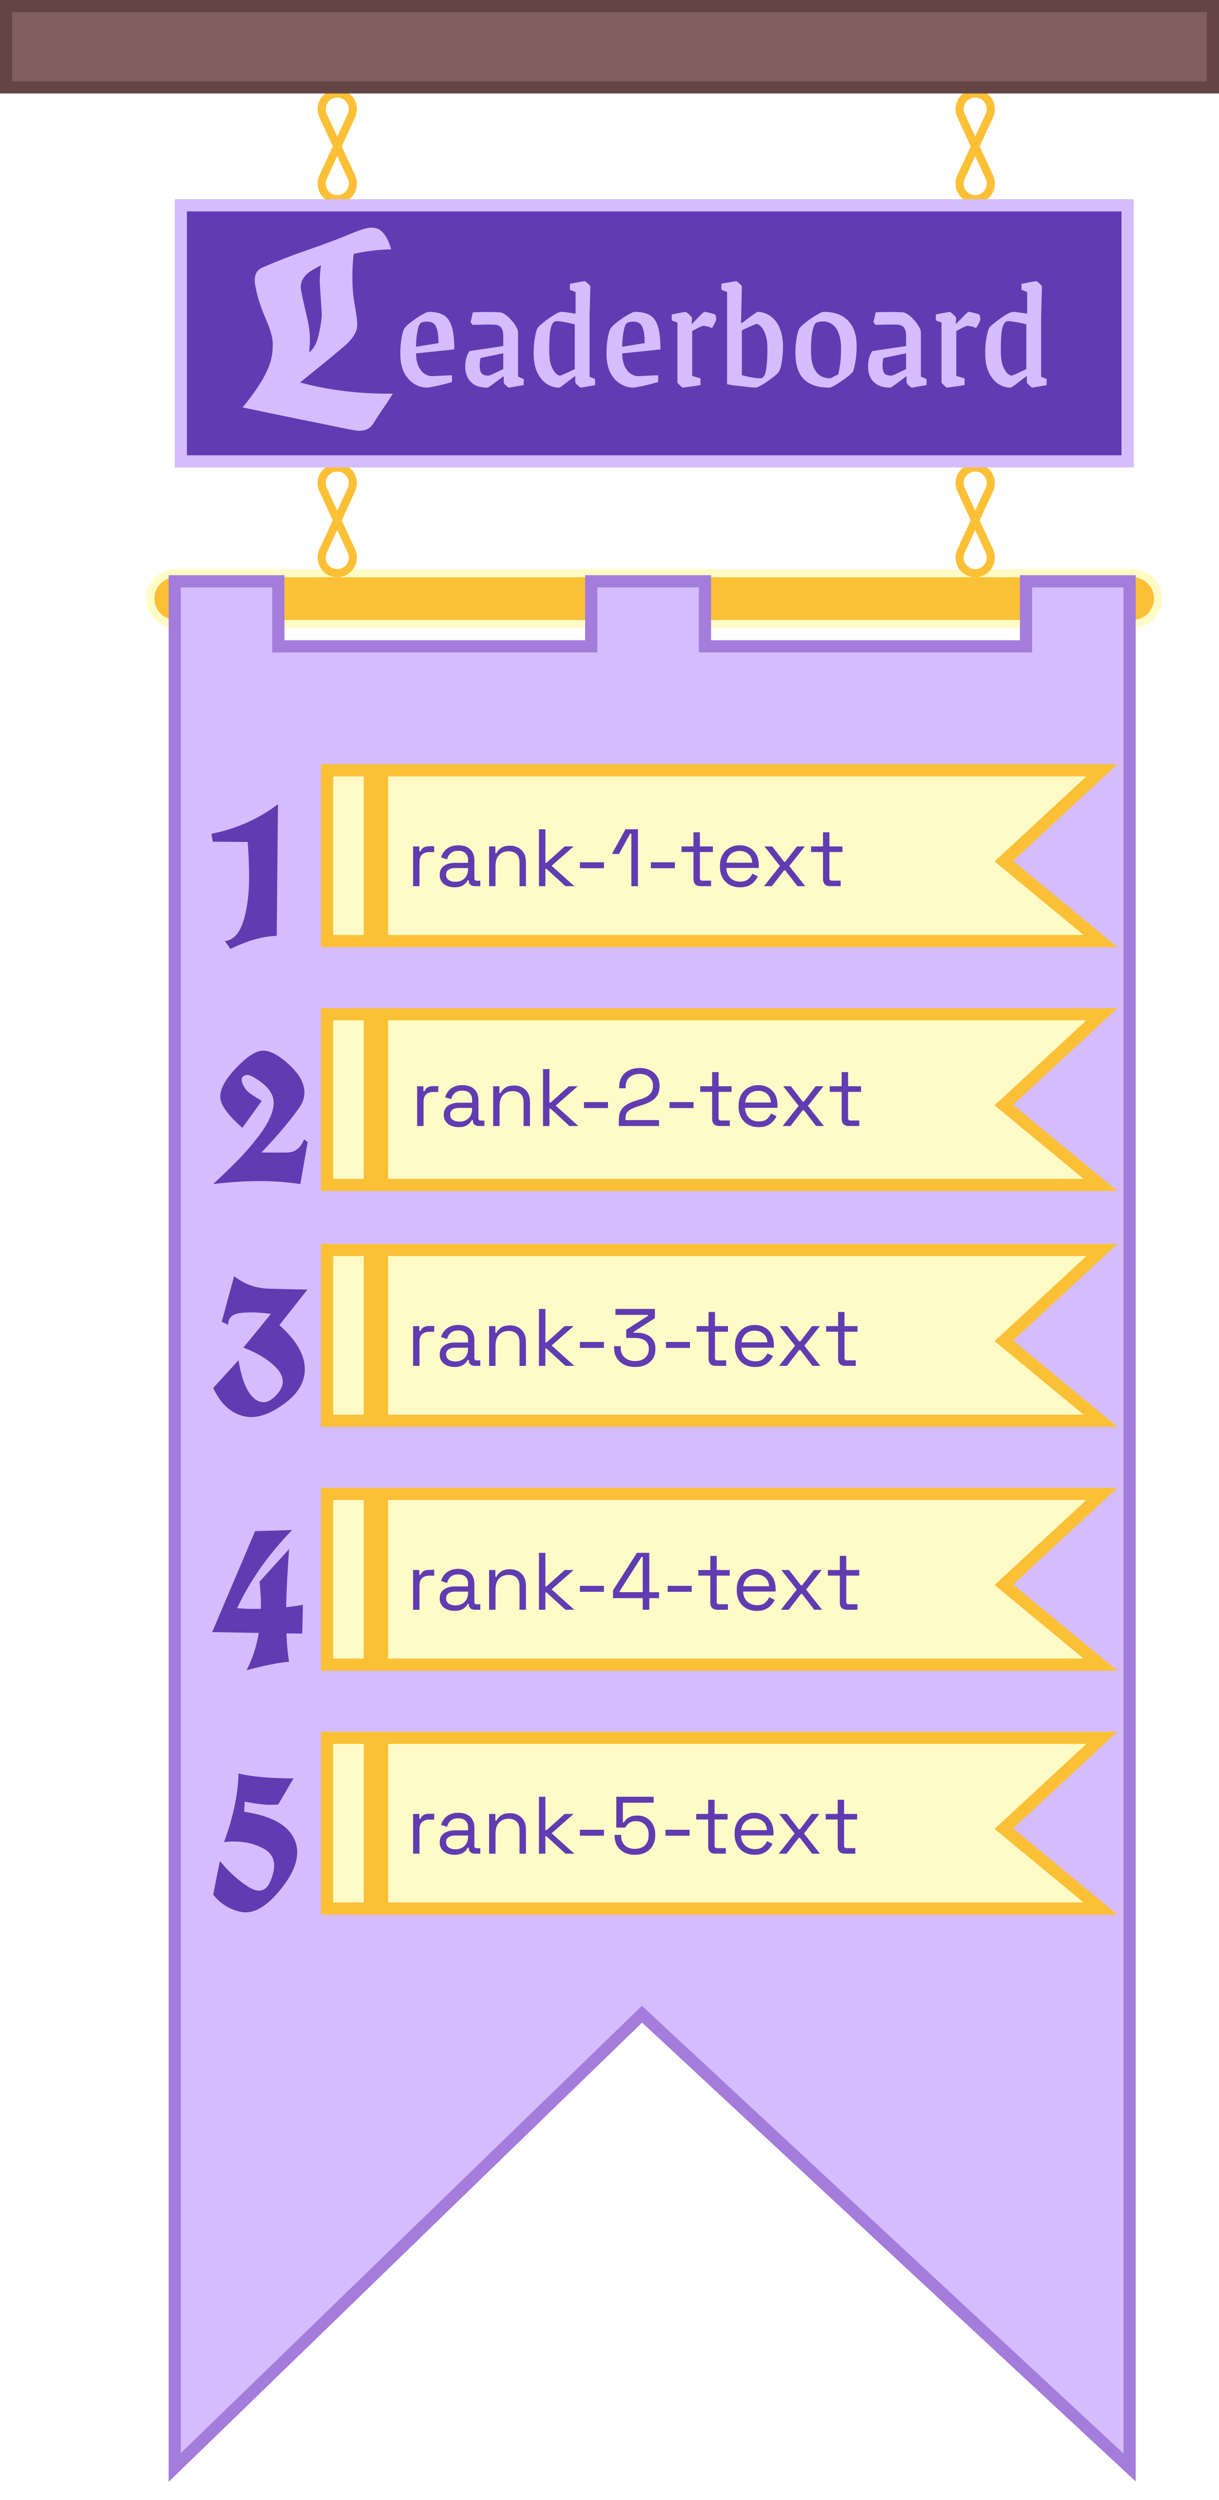 <svg width="300" height="615" viewBox="0 0 300 615" fill="none" xmlns="http://www.w3.org/2000/svg">
<g id="leaderboard-text">
<path id="Vector 8" d="M43.25 141H278.75C282.202 141 285 143.798 285 147.25C285 150.702 282.202 153.5 278.75 153.5H43.25C39.798 153.5 37 150.702 37 147.25C37 143.798 39.798 141 43.25 141Z" fill="#FCC036" stroke="#FFFBC7" stroke-width="2"/>
<g id="Vector 9" filter="url(#filter0_d_63_186)">
<path d="M278 603V155V139H252.5V155H173.5V139H145.5V155H68.5V139H43V155V603L158 491.5L278 603Z" fill="#D4BCFE"/>
<path d="M278 603V155V139H252.5V155H173.5V139H145.5V155H68.5V139H43V155V603L158 491.5L278 603Z" stroke="#A47CDB" stroke-width="3"/>
</g>
<path id="Vector 10" d="M236.514 120.448L243.486 135.552C244.66 138.096 242.802 141 240 141V141C237.198 141 235.34 138.096 236.514 135.552L243.486 120.448C244.66 117.904 242.802 115 240 115V115C237.198 115 235.34 117.904 236.514 120.448Z" stroke="#FCC036" stroke-width="2"/>
<path id="Vector 11" d="M236.514 28.448L243.486 43.552C244.66 46.096 242.802 49 240 49V49C237.198 49 235.34 46.096 236.514 43.552L243.486 28.448C244.66 25.904 242.802 23 240 23V23C237.198 23 235.34 25.904 236.514 28.448Z" stroke="#FCC036" stroke-width="2"/>
<path id="Vector 12" d="M79.514 120.448L86.486 135.552C87.66 138.096 85.802 141 83 141V141C80.198 141 78.34 138.096 79.514 135.552L86.486 120.448C87.66 117.904 85.802 115 83 115V115C80.198 115 78.34 117.904 79.514 120.448Z" stroke="#FCC036" stroke-width="2"/>
<path id="Vector 13" d="M79.514 28.448L86.486 43.552C87.66 46.096 85.802 49 83 49V49C80.198 49 78.34 46.096 79.514 43.552L86.486 28.448C87.66 25.904 85.802 23 83 23V23C80.198 23 78.34 25.904 79.514 28.448Z" stroke="#FCC036" stroke-width="2"/>
<rect id="Rectangle 126" x="-1.5" y="1.5" width="233" height="63" transform="matrix(-1 0 0 1 276 49)" fill="#603BB1" stroke="#D4BCFE" stroke-width="3"/>
<rect id="Rectangle 127" x="-1.5" y="1.5" width="297" height="20" transform="matrix(-1 0 0 1 297 0)" fill="#815F5F" stroke="#644545" stroke-width="3"/>
<path id="rank-1" d="M91.017 189.5V231.5H85.759H80.5V207.929V189.5H91.017ZM94.017 231.5V189.5L271.173 189.5L248.298 210.685L247.04 211.85L248.362 212.942L270.829 231.5L94.017 231.5Z" fill="#FFFBC7" stroke="#FCC036" stroke-width="3"/>
<path id="rank-1-text" d="M101.66 218V208.22H103.2V209.42H103.48C103.653 208.993 103.92 208.68 104.28 208.48C104.64 208.28 105.113 208.18 105.7 208.18H106.86V209.62H105.6C104.893 209.62 104.32 209.82 103.88 210.22C103.453 210.607 103.24 211.213 103.24 212.04V218H101.66ZM111.867 218.28C111.187 218.28 110.567 218.16 110.007 217.92C109.447 217.68 109.007 217.333 108.687 216.88C108.367 216.427 108.207 215.873 108.207 215.22C108.207 214.553 108.367 214.007 108.687 213.58C109.007 213.14 109.447 212.813 110.007 212.6C110.567 212.373 111.194 212.26 111.887 212.26H115.187V211.54C115.187 210.847 114.98 210.3 114.567 209.9C114.167 209.5 113.567 209.3 112.767 209.3C111.98 209.3 111.367 209.493 110.927 209.88C110.487 210.253 110.187 210.76 110.027 211.4L108.547 210.92C108.707 210.373 108.96 209.88 109.307 209.44C109.654 208.987 110.114 208.627 110.687 208.36C111.274 208.08 111.974 207.94 112.787 207.94C114.04 207.94 115.014 208.267 115.707 208.92C116.4 209.56 116.747 210.467 116.747 211.64V216.06C116.747 216.46 116.934 216.66 117.307 216.66H118.207V218H116.827C116.387 218 116.034 217.88 115.767 217.64C115.5 217.387 115.367 217.053 115.367 216.64V216.54H115.127C114.98 216.793 114.78 217.06 114.527 217.34C114.287 217.607 113.954 217.827 113.527 218C113.1 218.187 112.547 218.28 111.867 218.28ZM112.047 216.92C112.98 216.92 113.734 216.647 114.307 216.1C114.894 215.54 115.187 214.76 115.187 213.76V213.54H111.947C111.32 213.54 110.8 213.68 110.387 213.96C109.987 214.227 109.787 214.633 109.787 215.18C109.787 215.727 109.994 216.153 110.407 216.46C110.834 216.767 111.38 216.92 112.047 216.92ZM120.371 218V208.22H121.911V209.88H122.191C122.404 209.413 122.764 208.993 123.271 208.62C123.791 208.233 124.551 208.04 125.551 208.04C126.284 208.04 126.938 208.193 127.511 208.5C128.098 208.807 128.564 209.26 128.911 209.86C129.258 210.46 129.431 211.2 129.431 212.08V218H127.851V212.2C127.851 211.227 127.604 210.52 127.111 210.08C126.631 209.64 125.978 209.42 125.151 209.42C124.204 209.42 123.431 209.727 122.831 210.34C122.244 210.953 121.951 211.867 121.951 213.08V218H120.371ZM132.637 218V204H134.217V212.24H134.497L138.977 208.22H141.177L135.757 212.98L141.337 218H139.157L134.497 213.74H134.217V218H132.637ZM142.713 213.58V212.12H148.633V213.58H142.713ZM155.374 218V205.08H155.074L152.354 210.06H150.594L153.934 204H156.994V218H155.374ZM160.174 213.58V212.12H166.094V213.58H160.174ZM172.408 218C171.848 218 171.415 217.847 171.108 217.54C170.815 217.233 170.668 216.813 170.668 216.28V209.6H167.728V208.22H170.668V204.74H172.248V208.22H175.448V209.6H172.248V216.04C172.248 216.44 172.442 216.64 172.828 216.64H175.008V218H172.408ZM182.136 218.28C181.149 218.28 180.283 218.073 179.536 217.66C178.789 217.233 178.209 216.64 177.796 215.88C177.383 215.12 177.176 214.24 177.176 213.24V213C177.176 211.987 177.383 211.1 177.796 210.34C178.209 209.58 178.783 208.993 179.516 208.58C180.249 208.153 181.089 207.94 182.036 207.94C182.956 207.94 183.769 208.14 184.476 208.54C185.183 208.927 185.736 209.487 186.136 210.22C186.536 210.953 186.736 211.813 186.736 212.8V213.52H178.756C178.796 214.573 179.136 215.4 179.776 216C180.416 216.587 181.216 216.88 182.176 216.88C183.016 216.88 183.663 216.687 184.116 216.3C184.569 215.913 184.916 215.453 185.156 214.92L186.516 215.58C186.316 215.993 186.036 216.407 185.676 216.82C185.329 217.233 184.869 217.58 184.296 217.86C183.736 218.14 183.016 218.28 182.136 218.28ZM178.776 212.22H185.136C185.083 211.313 184.769 210.607 184.196 210.1C183.636 209.593 182.916 209.34 182.036 209.34C181.143 209.34 180.409 209.593 179.836 210.1C179.263 210.607 178.909 211.313 178.776 212.22ZM188.028 218L191.948 213.04L188.148 208.22H190.048L192.968 212H193.248L196.148 208.22H198.068L194.248 213.04L198.168 218H196.248L193.248 214.1H192.968L189.968 218H188.028ZM204.283 218C203.723 218 203.29 217.847 202.983 217.54C202.69 217.233 202.543 216.813 202.543 216.28V209.6H199.603V208.22H202.543V204.74H204.123V208.22H207.323V209.6H204.123V216.04C204.123 216.44 204.317 216.64 204.703 216.64H206.883V218H204.283Z" fill="#603BB1"/>
<path id="rank-2" d="M91.017 249.5V291.5H85.759H80.5V267.929V249.5H91.017ZM94.017 291.5V249.5L271.173 249.5L248.298 270.685L247.04 271.85L248.362 272.942L270.829 291.5H94.017Z" fill="#FFFBC7" stroke="#FCC036" stroke-width="3"/>
<path id="rank-3" d="M91.017 307.5V349.5H85.759H80.5V325.929V307.5H91.017ZM94.017 349.5V307.5L271.173 307.5L248.298 328.685L247.04 329.85L248.362 330.942L270.829 349.5H94.017Z" fill="#FFFBC7" stroke="#FCC036" stroke-width="3"/>
<path id="rank-4" d="M91.017 367.5V409.5H85.759H80.5V385.929V367.5H91.017ZM94.017 409.5V367.5L271.173 367.5L248.298 388.685L247.04 389.85L248.362 390.942L270.829 409.5H94.017Z" fill="#FFFBC7" stroke="#FCC036" stroke-width="3"/>
<path id="rank-5" d="M91.017 427.5V469.5H85.759H80.5V445.929V427.5H91.017ZM94.017 469.5V427.5L271.173 427.5L248.298 448.685L247.04 449.85L248.362 450.942L270.829 469.5H94.017Z" fill="#FFFBC7" stroke="#FCC036" stroke-width="3"/>
<path id="1" d="M68.406 197.844L68.102 230.211C64.711 230.32 60.914 231.391 56.711 233.422L55.328 231.5C57.797 231.266 59.5 228.961 60.438 224.586C61.016 221.914 61.305 219.039 61.305 215.961C61.305 212.883 61.188 209.938 60.953 207.125L52.375 207.055L52.023 205.109C58.086 203.922 63.547 201.5 68.406 197.844Z" fill="#603BB1"/>
<path id="2" d="M75.719 280.938L73.914 291.273C70.602 290.789 67.359 290.547 64.188 290.547C60.5 290.547 56.594 290.789 52.469 291.273C54.406 289.477 56.305 287.648 58.164 285.789C60.023 283.93 61.836 281.852 63.602 279.555C66.102 276.273 67.352 273.516 67.352 271.281C67.352 268.906 65.609 266.758 62.125 264.836C61.625 264.57 61.195 264.438 60.836 264.438C60.492 264.438 60.18 264.539 59.898 264.742C59.617 264.93 59.477 265.203 59.477 265.562C59.477 265.922 59.562 266.297 59.734 266.688C60.156 267.688 60.82 268.5 61.727 269.125C62.648 269.75 63.547 270.312 64.422 270.812C63.625 271.938 62.82 273.055 62.008 274.164C61.211 275.258 60.422 276.352 59.641 277.445C56.016 274.273 54.203 271.711 54.203 269.758C54.203 267.789 55.531 265.414 58.188 262.633C60.844 259.852 63.039 258.461 64.773 258.461C66.555 258.461 68.688 259.617 71.172 261.93C73.672 264.242 74.922 266.523 74.922 268.773C74.922 270.055 74.492 271.305 73.633 272.523C71.258 275.867 68.156 279.531 64.328 283.516L68.57 283.539C69.273 283.539 69.977 283.531 70.68 283.516C72.633 283.484 74.016 282.406 74.828 280.281C75.031 280.438 75.328 280.656 75.719 280.938Z" fill="#603BB1"/>
<path id="3" d="M68.758 325.984C72.93 329.688 75.016 333.305 75.016 336.836C75.016 339.805 73.57 342.445 70.68 344.758C67.414 347.32 64.453 348.602 61.797 348.602C61.125 348.602 60.469 348.516 59.828 348.344C56.703 347.531 54.25 345.234 52.469 341.453C53.5 340.312 54.531 339.18 55.562 338.055C56.609 336.914 57.656 335.766 58.703 334.609C59.406 339.125 60.625 342.203 62.359 343.844C63.125 344.578 63.977 344.945 64.914 344.945C65.852 344.945 66.867 344.375 67.961 343.234C69.055 342.078 69.602 340.977 69.602 339.93C69.602 338.883 69.18 337.859 68.336 336.859C66.539 334.781 63.727 332.992 59.898 331.492C61.914 329.07 64.172 326.312 66.672 323.219C64.766 322.969 63.203 322.844 61.984 322.844C60.766 322.844 59.773 322.906 59.008 323.031C57.086 323.297 56.133 324.25 56.148 325.891C55.883 325.766 55.617 325.641 55.352 325.516C55.086 325.391 54.828 325.273 54.578 325.164C55.125 323.148 55.625 321.281 56.078 319.562C56.547 317.844 57.062 315.969 57.625 313.938C60.078 315.875 62.883 316.898 66.039 317.008C69.211 317.102 72.414 317.18 75.648 317.242L68.758 325.984Z" fill="#603BB1"/>
<path id="4" d="M64.211 395.766C64.211 395.516 64.211 394.938 64.211 394.031C64.211 393.125 64.102 391.477 63.883 389.086L71.148 381.07C70.742 386.617 70.5 391.383 70.422 395.367C71.719 395.242 73.094 395.047 74.547 394.781L74.383 401.859L70.492 401.812C70.602 404.656 70.82 406.977 71.148 408.773C68.398 409.039 64.906 409.742 60.672 410.883C62.109 408.148 63.117 405.086 63.695 401.695L52.211 401.508L62.781 376.664L71.898 376.383C66.086 382.352 61.57 388.766 58.352 395.625C59.977 395.734 61.25 395.789 62.172 395.789C63.094 395.789 63.773 395.781 64.211 395.766Z" fill="#603BB1"/>
<path id="5" d="M55.141 453.141C57.406 446.969 58.594 441.352 58.703 436.289C62.062 437.086 66.578 437.484 72.25 437.484C71.594 438.562 70.953 439.648 70.328 440.742C69.703 441.82 69.078 442.883 68.453 443.93C67.969 443.961 67.156 443.977 66.016 443.977C64.891 443.977 62.953 443.719 60.203 443.203C60.141 444.828 60.109 445.656 60.109 445.688C66.953 446.719 71.109 449.078 72.578 452.766C72.953 453.688 73.141 454.656 73.141 455.672C73.141 458.672 71.492 462.055 68.195 465.82C65.477 468.898 62.898 470.438 60.461 470.438C60.102 470.438 59.75 470.406 59.406 470.344C56.656 469.812 54.344 468.398 52.469 466.102C53.156 462.523 53.711 459.766 54.133 457.828C56.383 460.562 58.75 462.695 61.234 464.227C62.172 464.805 63.008 465.094 63.742 465.094C64.945 465.094 65.867 464.352 66.508 462.867C67.148 461.367 67.469 460.062 67.469 458.953C67.469 457.109 66.617 455.719 64.914 454.781C62.773 453.594 60.32 453 57.555 453C56.773 453 55.969 453.047 55.141 453.141Z" fill="#603BB1"/>
<path id="eaderboard" d="M102.36 86.24C102.36 87.973 102.587 89.293 103.04 90.2C103.52 91.107 104.053 91.72 104.64 92.04C105.227 92.36 105.707 92.52 106.08 92.52C106.187 92.52 106.44 92.52 106.84 92.52C107.24 92.493 107.707 92.467 108.24 92.44C108.773 92.413 109.307 92.387 109.84 92.36C110.373 92.333 110.84 92.32 111.24 92.32V93.96C110.76 94.12 110.213 94.28 109.6 94.44C108.987 94.6 108.373 94.747 107.76 94.88C107.147 95.013 106.6 95.12 106.12 95.2C105.667 95.307 105.347 95.36 105.16 95.36C104.067 95.36 103.013 95.067 102 94.48C100.987 93.867 100.147 92.947 99.48 91.72C98.84 90.467 98.52 88.88 98.52 86.96C98.52 85.627 98.613 84.4 98.8 83.28C98.987 82.16 99.213 81.347 99.48 80.84C99.693 80.52 100.067 80.133 100.6 79.68C101.16 79.2 101.76 78.747 102.4 78.32C103.067 77.867 103.68 77.493 104.24 77.2C104.8 76.88 105.213 76.72 105.48 76.72C106.947 76.72 108.133 76.96 109.04 77.44C109.973 77.92 110.667 78.827 111.12 80.16C111.573 81.467 111.8 83.4 111.8 85.96L100.6 87.12V85.6L107.92 84.4C107.92 82.773 107.747 81.493 107.4 80.56C107.053 79.6 106.307 79.12 105.16 79.12C104.947 79.12 104.707 79.133 104.44 79.16C104.2 79.187 103.933 79.267 103.64 79.4C103.267 79.587 102.96 80.307 102.72 81.56C102.48 82.787 102.36 84.347 102.36 86.24ZM119.971 95.36C118.744 95.36 117.718 95.147 116.891 94.72C116.091 94.267 115.491 93.653 115.091 92.88C114.691 92.107 114.491 91.227 114.491 90.24C114.491 89.627 114.558 88.973 114.691 88.28C114.851 87.587 115.131 86.947 115.531 86.36L118.331 87.8C118.251 88.067 118.184 88.4 118.131 88.8C118.078 89.173 118.051 89.56 118.051 89.96C118.051 90.733 118.184 91.333 118.451 91.76C118.718 92.187 119.304 92.4 120.211 92.4C120.344 92.4 120.638 92.307 121.091 92.12C121.544 91.907 122.078 91.653 122.691 91.36C123.331 91.04 123.958 90.733 124.571 90.44V92.08C123.931 92.56 123.264 93.053 122.571 93.56C121.904 94.067 121.331 94.493 120.851 94.84C120.371 95.187 120.078 95.36 119.971 95.36ZM115.531 86.36L124.171 85.08V86.84L117.851 88.16L115.531 86.36ZM115.811 79.28L116.371 76.84C117.331 76.787 118.184 76.76 118.931 76.76C119.678 76.733 120.384 76.733 121.051 76.76C121.718 76.76 122.398 76.787 123.091 76.84C123.491 76.867 123.931 77.067 124.411 77.44C124.918 77.787 125.398 78.227 125.851 78.76C126.331 79.267 126.718 79.8 127.011 80.36C127.331 80.893 127.491 81.36 127.491 81.76V92.64L128.891 93.24V94.72C128.358 94.827 127.824 94.92 127.291 95C126.784 95.107 126.344 95.187 125.971 95.24C125.598 95.32 125.358 95.36 125.251 95.36C125.171 95.36 125.024 95.267 124.811 95.08C124.598 94.92 124.398 94.733 124.211 94.52C124.051 94.307 123.971 94.147 123.971 94.04V92.08L123.851 91.6V82.56C123.851 81.68 123.678 81.027 123.331 80.6C123.011 80.173 122.504 79.933 121.811 79.88C121.544 79.853 121.104 79.84 120.491 79.84C119.878 79.84 119.198 79.853 118.451 79.88C117.704 79.88 116.998 79.893 116.331 79.92L115.811 79.28ZM138.093 76.72C138.359 76.72 138.813 76.76 139.453 76.84C140.119 76.92 140.853 77.027 141.653 77.16V71.84L140.253 71.28V69.8C140.253 69.8 140.359 69.787 140.573 69.76C140.813 69.707 141.093 69.653 141.413 69.6C141.759 69.52 142.106 69.453 142.453 69.4C142.826 69.32 143.146 69.267 143.413 69.24C143.679 69.187 143.839 69.16 143.893 69.16C143.973 69.16 144.119 69.253 144.333 69.44C144.573 69.627 144.786 69.827 144.973 70.04C145.186 70.227 145.293 70.373 145.293 70.48L145.093 77.92V92.68L146.453 93.24V94.72C146.453 94.72 146.293 94.76 145.973 94.84C145.653 94.893 145.266 94.96 144.813 95.04C144.386 95.12 143.986 95.187 143.613 95.24C143.239 95.32 143.013 95.36 142.933 95.36C142.879 95.36 142.733 95.267 142.493 95.08C142.279 94.893 142.066 94.693 141.853 94.48C141.666 94.267 141.572 94.12 141.572 94.04V92.48C141.119 92.827 140.586 93.227 139.973 93.68C139.386 94.133 138.866 94.533 138.413 94.88C137.959 95.2 137.679 95.36 137.573 95.36C136.559 95.36 135.573 95.067 134.613 94.48C133.653 93.867 132.866 92.933 132.253 91.68C131.639 90.427 131.333 88.827 131.333 86.88C131.333 85.467 131.426 84.227 131.613 83.16C131.799 82.067 132.026 81.24 132.293 80.68C132.506 80.387 132.879 80.027 133.413 79.6C133.946 79.147 134.519 78.707 135.133 78.28C135.773 77.827 136.359 77.453 136.893 77.16C137.453 76.867 137.853 76.72 138.093 76.72ZM136.693 79.04C136.399 79.093 136.133 79.333 135.893 79.76C135.653 80.187 135.466 80.92 135.333 81.96C135.226 83 135.173 84.467 135.173 86.36C135.173 87.853 135.333 89.04 135.653 89.92C135.999 90.8 136.373 91.44 136.773 91.84C137.199 92.213 137.546 92.4 137.813 92.4C137.919 92.4 138.159 92.32 138.533 92.16C138.906 92 139.319 91.813 139.773 91.6C140.226 91.387 140.613 91.2 140.933 91.04C141.279 90.88 141.453 90.8 141.453 90.8V79.8C140.999 79.667 140.439 79.533 139.773 79.4C139.133 79.267 138.519 79.16 137.933 79.08C137.373 79 136.959 78.987 136.693 79.04ZM153.102 86.24C153.102 87.973 153.329 89.293 153.782 90.2C154.262 91.107 154.796 91.72 155.382 92.04C155.969 92.36 156.449 92.52 156.822 92.52C156.929 92.52 157.182 92.52 157.582 92.52C157.982 92.493 158.449 92.467 158.982 92.44C159.516 92.413 160.049 92.387 160.582 92.36C161.116 92.333 161.582 92.32 161.982 92.32V93.96C161.502 94.12 160.956 94.28 160.342 94.44C159.729 94.6 159.116 94.747 158.502 94.88C157.889 95.013 157.342 95.12 156.862 95.2C156.409 95.307 156.089 95.36 155.902 95.36C154.809 95.36 153.756 95.067 152.742 94.48C151.729 93.867 150.889 92.947 150.222 91.72C149.582 90.467 149.262 88.88 149.262 86.96C149.262 85.627 149.356 84.4 149.542 83.28C149.729 82.16 149.956 81.347 150.222 80.84C150.436 80.52 150.809 80.133 151.342 79.68C151.902 79.2 152.502 78.747 153.142 78.32C153.809 77.867 154.422 77.493 154.982 77.2C155.542 76.88 155.956 76.72 156.222 76.72C157.689 76.72 158.876 76.96 159.782 77.44C160.716 77.92 161.409 78.827 161.862 80.16C162.316 81.467 162.542 83.4 162.542 85.96L151.342 87.12V85.6L158.662 84.4C158.662 82.773 158.489 81.493 158.142 80.56C157.796 79.6 157.049 79.12 155.902 79.12C155.689 79.12 155.449 79.133 155.182 79.16C154.942 79.187 154.676 79.267 154.382 79.4C154.009 79.587 153.702 80.307 153.462 81.56C153.222 82.787 153.102 84.347 153.102 86.24ZM168.073 95.36C167.993 95.36 167.846 95.267 167.633 95.08C167.42 94.893 167.206 94.693 166.993 94.48C166.806 94.267 166.713 94.12 166.713 94.04V79.32L165.313 78.84V77.36C165.313 77.36 165.46 77.333 165.753 77.28C166.073 77.2 166.446 77.12 166.873 77.04C167.3 76.96 167.686 76.893 168.033 76.84C168.406 76.76 168.633 76.72 168.713 76.72C168.793 76.72 168.966 76.827 169.233 77.04C169.5 77.253 169.74 77.48 169.953 77.72C170.193 77.96 170.313 78.12 170.313 78.2L170.233 79.76C170.606 79.387 170.953 79.027 171.273 78.68C171.62 78.307 171.94 77.973 172.233 77.68C172.526 77.387 172.766 77.16 172.953 77C173.166 76.813 173.3 76.72 173.353 76.72C173.646 76.72 174.086 76.8 174.673 76.96C175.26 77.12 175.713 77.253 176.033 77.36C176.086 77.52 176.14 77.733 176.193 78C176.246 78.267 176.273 78.467 176.273 78.6C176.273 78.68 176.22 78.827 176.113 79.04C176.033 79.253 175.926 79.48 175.793 79.72C175.686 79.96 175.566 80.173 175.433 80.36C175.326 80.547 175.246 80.653 175.193 80.68C175.006 80.6 174.793 80.52 174.553 80.44C174.313 80.36 174.06 80.293 173.793 80.24C173.553 80.187 173.313 80.16 173.073 80.16C172.993 80.16 172.86 80.2 172.673 80.28C172.486 80.333 172.273 80.427 172.033 80.56C171.793 80.667 171.526 80.8 171.233 80.96C170.966 81.093 170.673 81.253 170.353 81.44V92.48L172.393 93.08V94.72C172.393 94.72 172.26 94.747 171.993 94.8C171.726 94.827 171.393 94.88 170.993 94.96C170.593 95.013 170.18 95.067 169.753 95.12C169.326 95.2 168.953 95.253 168.633 95.28C168.34 95.333 168.153 95.36 168.073 95.36ZM186.456 76.72C187.229 76.72 187.976 76.893 188.696 77.24C189.443 77.56 190.109 78.067 190.696 78.76C191.309 79.453 191.789 80.333 192.136 81.4C192.509 82.467 192.696 83.733 192.696 85.2C192.696 86.587 192.603 87.827 192.416 88.92C192.256 90.013 192.029 90.84 191.736 91.4C191.523 91.693 191.149 92.067 190.616 92.52C190.083 92.947 189.496 93.387 188.856 93.84C188.243 94.267 187.656 94.627 187.096 94.92C186.563 95.213 186.176 95.36 185.936 95.36C185.803 95.36 185.429 95.333 184.816 95.28C184.229 95.227 183.549 95.147 182.776 95.04C182.003 94.96 181.256 94.88 180.536 94.8C179.843 94.693 179.309 94.6 178.936 94.52V71.84L177.536 71.28V69.8C177.749 69.747 178.043 69.693 178.416 69.64C178.789 69.56 179.176 69.493 179.576 69.44C179.976 69.36 180.323 69.293 180.616 69.24C180.909 69.187 181.096 69.16 181.176 69.16C181.256 69.16 181.403 69.253 181.616 69.44C181.856 69.627 182.069 69.827 182.256 70.04C182.469 70.227 182.576 70.373 182.576 70.48L182.376 79.44L182.576 79.48C183.029 79.133 183.536 78.747 184.096 78.32C184.683 77.893 185.203 77.52 185.656 77.2C186.109 76.88 186.376 76.72 186.456 76.72ZM186.216 79.68C186.136 79.68 185.869 79.773 185.416 79.96C184.989 80.147 184.509 80.36 183.976 80.6C183.443 80.84 182.976 81.067 182.576 81.28V92.28C183.003 92.413 183.536 92.547 184.176 92.68C184.843 92.813 185.469 92.92 186.056 93C186.669 93.053 187.096 93.067 187.336 93.04C187.656 92.987 187.923 92.747 188.136 92.32C188.376 91.893 188.549 91.16 188.656 90.12C188.789 89.053 188.856 87.587 188.856 85.72C188.856 84.253 188.683 83.08 188.336 82.2C188.016 81.32 187.643 80.68 187.216 80.28C186.816 79.88 186.483 79.68 186.216 79.68ZM204.067 95.36C201.32 95.36 199.24 94.667 197.827 93.28C196.44 91.893 195.747 89.707 195.747 86.72C195.747 85.52 195.84 84.373 196.027 83.28C196.213 82.16 196.44 81.347 196.707 80.84C196.92 80.52 197.293 80.133 197.827 79.68C198.387 79.2 198.987 78.747 199.627 78.32C200.293 77.867 200.907 77.493 201.467 77.2C202.027 76.88 202.427 76.72 202.667 76.72C205.36 76.72 207.387 77.453 208.747 78.92C210.133 80.36 210.827 82.427 210.827 85.12C210.827 86.427 210.733 87.64 210.547 88.76C210.36 89.88 210.16 90.76 209.947 91.4C209.733 91.667 209.36 92.027 208.827 92.48C208.293 92.907 207.693 93.347 207.027 93.8C206.387 94.253 205.787 94.627 205.227 94.92C204.693 95.213 204.307 95.36 204.067 95.36ZM204.267 93.08C204.373 93.053 204.587 92.96 204.907 92.8C205.227 92.64 205.533 92.48 205.827 92.32C206.147 92.16 206.307 92.08 206.307 92.08C206.44 91.467 206.587 90.653 206.747 89.64C206.907 88.627 206.987 87.293 206.987 85.64C206.987 84.307 206.813 83.16 206.467 82.2C206.147 81.213 205.653 80.453 204.987 79.92C204.32 79.36 203.48 79.08 202.467 79.08C202.2 79.08 201.933 79.107 201.667 79.16C201.4 79.187 201.133 79.267 200.867 79.4C200.52 79.587 200.213 80.267 199.947 81.44C199.707 82.613 199.587 84.187 199.587 86.16C199.587 88.053 199.827 89.507 200.307 90.52C200.787 91.507 201.387 92.187 202.107 92.56C202.827 92.907 203.547 93.08 204.267 93.08ZM219.112 95.36C217.885 95.36 216.858 95.147 216.032 94.72C215.232 94.267 214.632 93.653 214.232 92.88C213.832 92.107 213.632 91.227 213.632 90.24C213.632 89.627 213.698 88.973 213.832 88.28C213.992 87.587 214.272 86.947 214.672 86.36L217.472 87.8C217.392 88.067 217.325 88.4 217.272 88.8C217.218 89.173 217.192 89.56 217.192 89.96C217.192 90.733 217.325 91.333 217.592 91.76C217.858 92.187 218.445 92.4 219.352 92.4C219.485 92.4 219.778 92.307 220.232 92.12C220.685 91.907 221.218 91.653 221.832 91.36C222.472 91.04 223.098 90.733 223.712 90.44V92.08C223.072 92.56 222.405 93.053 221.712 93.56C221.045 94.067 220.472 94.493 219.992 94.84C219.512 95.187 219.218 95.36 219.112 95.36ZM214.672 86.36L223.312 85.08V86.84L216.992 88.16L214.672 86.36ZM214.952 79.28L215.512 76.84C216.472 76.787 217.325 76.76 218.072 76.76C218.818 76.733 219.525 76.733 220.192 76.76C220.858 76.76 221.538 76.787 222.232 76.84C222.632 76.867 223.072 77.067 223.552 77.44C224.058 77.787 224.538 78.227 224.992 78.76C225.472 79.267 225.858 79.8 226.152 80.36C226.472 80.893 226.632 81.36 226.632 81.76V92.64L228.032 93.24V94.72C227.498 94.827 226.965 94.92 226.432 95C225.925 95.107 225.485 95.187 225.112 95.24C224.738 95.32 224.498 95.36 224.392 95.36C224.312 95.36 224.165 95.267 223.952 95.08C223.738 94.92 223.538 94.733 223.352 94.52C223.192 94.307 223.112 94.147 223.112 94.04V92.08L222.992 91.6V82.56C222.992 81.68 222.818 81.027 222.472 80.6C222.152 80.173 221.645 79.933 220.952 79.88C220.685 79.853 220.245 79.84 219.632 79.84C219.018 79.84 218.338 79.853 217.592 79.88C216.845 79.88 216.138 79.893 215.472 79.92L214.952 79.28ZM233.073 95.36C232.993 95.36 232.846 95.267 232.633 95.08C232.42 94.893 232.206 94.693 231.993 94.48C231.806 94.267 231.713 94.12 231.713 94.04V79.32L230.313 78.84V77.36C230.313 77.36 230.46 77.333 230.753 77.28C231.073 77.2 231.446 77.12 231.873 77.04C232.3 76.96 232.686 76.893 233.033 76.84C233.406 76.76 233.633 76.72 233.713 76.72C233.793 76.72 233.966 76.827 234.233 77.04C234.5 77.253 234.74 77.48 234.953 77.72C235.193 77.96 235.313 78.12 235.313 78.2L235.233 79.76C235.606 79.387 235.953 79.027 236.273 78.68C236.62 78.307 236.94 77.973 237.233 77.68C237.526 77.387 237.766 77.16 237.953 77C238.166 76.813 238.3 76.72 238.353 76.72C238.646 76.72 239.086 76.8 239.673 76.96C240.26 77.12 240.713 77.253 241.033 77.36C241.086 77.52 241.14 77.733 241.193 78C241.246 78.267 241.273 78.467 241.273 78.6C241.273 78.68 241.22 78.827 241.113 79.04C241.033 79.253 240.926 79.48 240.793 79.72C240.686 79.96 240.566 80.173 240.433 80.36C240.326 80.547 240.246 80.653 240.193 80.68C240.006 80.6 239.793 80.52 239.553 80.44C239.313 80.36 239.06 80.293 238.793 80.24C238.553 80.187 238.313 80.16 238.073 80.16C237.993 80.16 237.86 80.2 237.673 80.28C237.486 80.333 237.273 80.427 237.033 80.56C236.793 80.667 236.526 80.8 236.233 80.96C235.966 81.093 235.673 81.253 235.353 81.44V92.48L237.393 93.08V94.72C237.393 94.72 237.26 94.747 236.993 94.8C236.726 94.827 236.393 94.88 235.993 94.96C235.593 95.013 235.18 95.067 234.753 95.12C234.326 95.2 233.953 95.253 233.633 95.28C233.34 95.333 233.153 95.36 233.073 95.36ZM249.225 76.72C249.492 76.72 249.945 76.76 250.585 76.84C251.252 76.92 251.985 77.027 252.785 77.16V71.84L251.385 71.28V69.8C251.385 69.8 251.492 69.787 251.705 69.76C251.945 69.707 252.225 69.653 252.545 69.6C252.892 69.52 253.239 69.453 253.585 69.4C253.959 69.32 254.279 69.267 254.545 69.24C254.812 69.187 254.972 69.16 255.025 69.16C255.105 69.16 255.252 69.253 255.465 69.44C255.705 69.627 255.919 69.827 256.105 70.04C256.319 70.227 256.425 70.373 256.425 70.48L256.225 77.92V92.68L257.585 93.24V94.72C257.585 94.72 257.425 94.76 257.105 94.84C256.785 94.893 256.399 94.96 255.945 95.04C255.519 95.12 255.119 95.187 254.745 95.24C254.372 95.32 254.145 95.36 254.065 95.36C254.012 95.36 253.865 95.267 253.625 95.08C253.412 94.893 253.199 94.693 252.985 94.48C252.799 94.267 252.705 94.12 252.705 94.04V92.48C252.252 92.827 251.719 93.227 251.105 93.68C250.519 94.133 249.999 94.533 249.545 94.88C249.092 95.2 248.812 95.36 248.705 95.36C247.692 95.36 246.705 95.067 245.745 94.48C244.785 93.867 243.999 92.933 243.385 91.68C242.772 90.427 242.465 88.827 242.465 86.88C242.465 85.467 242.559 84.227 242.745 83.16C242.932 82.067 243.159 81.24 243.425 80.68C243.639 80.387 244.012 80.027 244.545 79.6C245.079 79.147 245.652 78.707 246.265 78.28C246.905 77.827 247.492 77.453 248.025 77.16C248.585 76.867 248.985 76.72 249.225 76.72ZM247.825 79.04C247.532 79.093 247.265 79.333 247.025 79.76C246.785 80.187 246.599 80.92 246.465 81.96C246.359 83 246.305 84.467 246.305 86.36C246.305 87.853 246.465 89.04 246.785 89.92C247.132 90.8 247.505 91.44 247.905 91.84C248.332 92.213 248.679 92.4 248.945 92.4C249.052 92.4 249.292 92.32 249.665 92.16C250.039 92 250.452 91.813 250.905 91.6C251.359 91.387 251.745 91.2 252.065 91.04C252.412 90.88 252.585 90.8 252.585 90.8V79.8C252.132 79.667 251.572 79.533 250.905 79.4C250.265 79.267 249.652 79.16 249.065 79.08C248.505 79 248.092 78.987 247.825 79.04Z" fill="#D4BCFE"/>
<path id="L" d="M96.254 61.346C93.111 61.412 90.045 61.777 87.057 62.441C86.835 64.035 86.725 66.016 86.725 68.385C86.725 70.753 86.924 73.011 87.322 75.158C87.721 77.305 87.92 78.91 87.92 79.973C87.92 81.788 86.57 83.758 83.869 85.883C82.209 87.299 80.538 88.683 78.856 90.033C77.173 91.383 75.502 92.734 73.842 94.084C80.637 95.921 87.82 96.84 95.391 96.84C95.811 96.84 96.243 96.84 96.686 96.84C95.667 98.478 94.837 99.74 94.195 100.625C93.576 101.51 92.768 102.75 91.772 104.344C91.041 105.428 89.934 105.971 88.451 105.971C87.809 105.971 86.171 105.694 83.537 105.141C80.925 104.587 77.394 103.868 72.945 102.982C68.518 102.075 64.102 101.156 59.697 100.227C63.416 95.733 65.718 91.948 66.603 88.871C66.958 87.609 67.135 86.215 67.135 84.688C67.135 83.16 66.603 81.19 65.541 78.777C64.501 76.365 63.759 74.284 63.316 72.535C62.896 70.787 62.685 69.602 62.685 68.982C62.685 67.433 63.283 66.393 64.478 65.861C68.153 64.245 71.971 62.762 75.934 61.412C79.896 60.04 83.205 58.8 85.861 57.693C88.518 56.565 90.322 56 91.273 56C92.225 56 92.978 56.199 93.531 56.598C94.749 57.505 95.656 59.088 96.254 61.346ZM79.188 77.184L78.689 69.447C78.689 68.075 78.789 66.68 78.988 65.264C78.501 65.507 77.782 65.906 76.83 66.459C74.949 67.588 74.008 68.993 74.008 70.676C74.008 71.251 74.55 73.819 75.635 78.379C76.055 80.238 76.266 81.854 76.266 83.227C76.266 84.599 76.199 85.75 76.066 86.68C77.195 85.861 77.992 84.378 78.457 82.231C78.944 80.061 79.188 78.379 79.188 77.184Z" fill="#D4BCFE"/>
<path id="rank-2-text" d="M102.66 277V267.22H104.2V268.42H104.48C104.653 267.993 104.92 267.68 105.28 267.48C105.64 267.28 106.113 267.18 106.7 267.18H107.86V268.62H106.6C105.893 268.62 105.32 268.82 104.88 269.22C104.453 269.607 104.24 270.213 104.24 271.04V277H102.66ZM112.867 277.28C112.187 277.28 111.567 277.16 111.007 276.92C110.447 276.68 110.007 276.333 109.687 275.88C109.367 275.427 109.207 274.873 109.207 274.22C109.207 273.553 109.367 273.007 109.687 272.58C110.007 272.14 110.447 271.813 111.007 271.6C111.567 271.373 112.194 271.26 112.887 271.26H116.187V270.54C116.187 269.847 115.98 269.3 115.567 268.9C115.167 268.5 114.567 268.3 113.767 268.3C112.98 268.3 112.367 268.493 111.927 268.88C111.487 269.253 111.187 269.76 111.027 270.4L109.547 269.92C109.707 269.373 109.96 268.88 110.307 268.44C110.654 267.987 111.114 267.627 111.687 267.36C112.274 267.08 112.974 266.94 113.787 266.94C115.04 266.94 116.014 267.267 116.707 267.92C117.4 268.56 117.747 269.467 117.747 270.64V275.06C117.747 275.46 117.934 275.66 118.307 275.66H119.207V277H117.827C117.387 277 117.034 276.88 116.767 276.64C116.5 276.387 116.367 276.053 116.367 275.64V275.54H116.127C115.98 275.793 115.78 276.06 115.527 276.34C115.287 276.607 114.954 276.827 114.527 277C114.1 277.187 113.547 277.28 112.867 277.28ZM113.047 275.92C113.98 275.92 114.734 275.647 115.307 275.1C115.894 274.54 116.187 273.76 116.187 272.76V272.54H112.947C112.32 272.54 111.8 272.68 111.387 272.96C110.987 273.227 110.787 273.633 110.787 274.18C110.787 274.727 110.994 275.153 111.407 275.46C111.834 275.767 112.38 275.92 113.047 275.92ZM121.371 277V267.22H122.911V268.88H123.191C123.404 268.413 123.764 267.993 124.271 267.62C124.791 267.233 125.551 267.04 126.551 267.04C127.284 267.04 127.938 267.193 128.511 267.5C129.098 267.807 129.564 268.26 129.911 268.86C130.258 269.46 130.431 270.2 130.431 271.08V277H128.851V271.2C128.851 270.227 128.604 269.52 128.111 269.08C127.631 268.64 126.978 268.42 126.151 268.42C125.204 268.42 124.431 268.727 123.831 269.34C123.244 269.953 122.951 270.867 122.951 272.08V277H121.371ZM133.637 277V263H135.217V271.24H135.497L139.977 267.22H142.177L136.757 271.98L142.337 277H140.157L135.497 272.74H135.217V277H133.637ZM143.713 272.58V271.12H149.633V272.58H143.713ZM152.294 277V275.54C152.294 274.54 152.468 273.74 152.814 273.14C153.174 272.54 153.668 272.06 154.294 271.7C154.934 271.327 155.694 271.007 156.574 270.74L157.674 270.4C158.274 270.213 158.801 269.987 159.254 269.72C159.708 269.44 160.061 269.093 160.314 268.68C160.568 268.253 160.694 267.733 160.694 267.12V267.04C160.694 266.16 160.388 265.467 159.774 264.96C159.161 264.44 158.374 264.18 157.414 264.18C156.401 264.18 155.574 264.453 154.934 265C154.294 265.533 153.974 266.347 153.974 267.44V267.72H152.374V267.46C152.374 266.447 152.594 265.587 153.034 264.88C153.474 264.173 154.074 263.64 154.834 263.28C155.594 262.907 156.454 262.72 157.414 262.72C158.374 262.72 159.221 262.9 159.954 263.26C160.701 263.62 161.281 264.12 161.694 264.76C162.108 265.4 162.314 266.147 162.314 267V267.18C162.314 268.087 162.134 268.84 161.774 269.44C161.414 270.027 160.914 270.507 160.274 270.88C159.648 271.253 158.908 271.573 158.054 271.84L156.974 272.18C156.294 272.393 155.728 272.62 155.274 272.86C154.834 273.087 154.501 273.38 154.274 273.74C154.048 274.1 153.934 274.587 153.934 275.2V275.54H162.194V277H152.294ZM164.768 272.58V271.12H170.688V272.58H164.768ZM177.002 277C176.442 277 176.009 276.847 175.702 276.54C175.409 276.233 175.262 275.813 175.262 275.28V268.6H172.322V267.22H175.262V263.74H176.842V267.22H180.042V268.6H176.842V275.04C176.842 275.44 177.036 275.64 177.422 275.64H179.602V277H177.002ZM186.73 277.28C185.743 277.28 184.877 277.073 184.13 276.66C183.383 276.233 182.803 275.64 182.39 274.88C181.977 274.12 181.77 273.24 181.77 272.24V272C181.77 270.987 181.977 270.1 182.39 269.34C182.803 268.58 183.377 267.993 184.11 267.58C184.843 267.153 185.683 266.94 186.63 266.94C187.55 266.94 188.363 267.14 189.07 267.54C189.777 267.927 190.33 268.487 190.73 269.22C191.13 269.953 191.33 270.813 191.33 271.8V272.52H183.35C183.39 273.573 183.73 274.4 184.37 275C185.01 275.587 185.81 275.88 186.77 275.88C187.61 275.88 188.257 275.687 188.71 275.3C189.163 274.913 189.51 274.453 189.75 273.92L191.11 274.58C190.91 274.993 190.63 275.407 190.27 275.82C189.923 276.233 189.463 276.58 188.89 276.86C188.33 277.14 187.61 277.28 186.73 277.28ZM183.37 271.22H189.73C189.677 270.313 189.363 269.607 188.79 269.1C188.23 268.593 187.51 268.34 186.63 268.34C185.737 268.34 185.003 268.593 184.43 269.1C183.857 269.607 183.503 270.313 183.37 271.22ZM192.622 277L196.542 272.04L192.742 267.22H194.642L197.562 271H197.842L200.742 267.22H202.662L198.842 272.04L202.762 277H200.842L197.842 273.1H197.562L194.562 277H192.622ZM208.877 277C208.317 277 207.884 276.847 207.577 276.54C207.284 276.233 207.137 275.813 207.137 275.28V268.6H204.197V267.22H207.137V263.74H208.717V267.22H211.917V268.6H208.717V275.04C208.717 275.44 208.911 275.64 209.297 275.64H211.477V277H208.877Z" fill="#603BB1"/>
<path id="rank-3-text" d="M101.66 336V326.22H103.2V327.42H103.48C103.653 326.993 103.92 326.68 104.28 326.48C104.64 326.28 105.113 326.18 105.7 326.18H106.86V327.62H105.6C104.893 327.62 104.32 327.82 103.88 328.22C103.453 328.607 103.24 329.213 103.24 330.04V336H101.66ZM111.867 336.28C111.187 336.28 110.567 336.16 110.007 335.92C109.447 335.68 109.007 335.333 108.687 334.88C108.367 334.427 108.207 333.873 108.207 333.22C108.207 332.553 108.367 332.007 108.687 331.58C109.007 331.14 109.447 330.813 110.007 330.6C110.567 330.373 111.194 330.26 111.887 330.26H115.187V329.54C115.187 328.847 114.98 328.3 114.567 327.9C114.167 327.5 113.567 327.3 112.767 327.3C111.98 327.3 111.367 327.493 110.927 327.88C110.487 328.253 110.187 328.76 110.027 329.4L108.547 328.92C108.707 328.373 108.96 327.88 109.307 327.44C109.654 326.987 110.114 326.627 110.687 326.36C111.274 326.08 111.974 325.94 112.787 325.94C114.04 325.94 115.014 326.267 115.707 326.92C116.4 327.56 116.747 328.467 116.747 329.64V334.06C116.747 334.46 116.934 334.66 117.307 334.66H118.207V336H116.827C116.387 336 116.034 335.88 115.767 335.64C115.5 335.387 115.367 335.053 115.367 334.64V334.54H115.127C114.98 334.793 114.78 335.06 114.527 335.34C114.287 335.607 113.954 335.827 113.527 336C113.1 336.187 112.547 336.28 111.867 336.28ZM112.047 334.92C112.98 334.92 113.734 334.647 114.307 334.1C114.894 333.54 115.187 332.76 115.187 331.76V331.54H111.947C111.32 331.54 110.8 331.68 110.387 331.96C109.987 332.227 109.787 332.633 109.787 333.18C109.787 333.727 109.994 334.153 110.407 334.46C110.834 334.767 111.38 334.92 112.047 334.92ZM120.371 336V326.22H121.911V327.88H122.191C122.404 327.413 122.764 326.993 123.271 326.62C123.791 326.233 124.551 326.04 125.551 326.04C126.284 326.04 126.938 326.193 127.511 326.5C128.098 326.807 128.564 327.26 128.911 327.86C129.258 328.46 129.431 329.2 129.431 330.08V336H127.851V330.2C127.851 329.227 127.604 328.52 127.111 328.08C126.631 327.64 125.978 327.42 125.151 327.42C124.204 327.42 123.431 327.727 122.831 328.34C122.244 328.953 121.951 329.867 121.951 331.08V336H120.371ZM132.637 336V322H134.217V330.24H134.497L138.977 326.22H141.177L135.757 330.98L141.337 336H139.157L134.497 331.74H134.217V336H132.637ZM142.713 331.58V330.12H148.633V331.58H142.713ZM156.294 336.28C155.308 336.28 154.421 336.093 153.634 335.72C152.861 335.347 152.248 334.807 151.794 334.1C151.354 333.393 151.134 332.54 151.134 331.54V331.16H152.754V331.52C152.754 332.547 153.081 333.353 153.734 333.94C154.388 334.527 155.241 334.82 156.294 334.82C157.361 334.82 158.188 334.547 158.774 334C159.374 333.44 159.674 332.74 159.674 331.9V331.74C159.674 331.127 159.528 330.633 159.234 330.26C158.941 329.873 158.541 329.593 158.034 329.42C157.541 329.233 156.994 329.14 156.394 329.14H154.114V327.12L159.454 323.7V323.46H151.474V322H161.174V324.26L155.954 327.62V327.86H156.954C157.741 327.86 158.461 328.007 159.114 328.3C159.781 328.58 160.308 329.007 160.694 329.58C161.094 330.14 161.294 330.847 161.294 331.7V331.92C161.294 332.8 161.088 333.567 160.674 334.22C160.261 334.873 159.681 335.38 158.934 335.74C158.188 336.1 157.308 336.28 156.294 336.28ZM163.885 331.58V330.12H169.805V331.58H163.885ZM176.119 336C175.559 336 175.126 335.847 174.819 335.54C174.526 335.233 174.379 334.813 174.379 334.28V327.6H171.439V326.22H174.379V322.74H175.959V326.22H179.159V327.6H175.959V334.04C175.959 334.44 176.153 334.64 176.539 334.64H178.719V336H176.119ZM185.847 336.28C184.86 336.28 183.994 336.073 183.247 335.66C182.5 335.233 181.92 334.64 181.507 333.88C181.094 333.12 180.887 332.24 180.887 331.24V331C180.887 329.987 181.094 329.1 181.507 328.34C181.92 327.58 182.494 326.993 183.227 326.58C183.96 326.153 184.8 325.94 185.747 325.94C186.667 325.94 187.48 326.14 188.187 326.54C188.894 326.927 189.447 327.487 189.847 328.22C190.247 328.953 190.447 329.813 190.447 330.8V331.52H182.467C182.507 332.573 182.847 333.4 183.487 334C184.127 334.587 184.927 334.88 185.887 334.88C186.727 334.88 187.374 334.687 187.827 334.3C188.28 333.913 188.627 333.453 188.867 332.92L190.227 333.58C190.027 333.993 189.747 334.407 189.387 334.82C189.04 335.233 188.58 335.58 188.007 335.86C187.447 336.14 186.727 336.28 185.847 336.28ZM182.487 330.22H188.847C188.794 329.313 188.48 328.607 187.907 328.1C187.347 327.593 186.627 327.34 185.747 327.34C184.854 327.34 184.12 327.593 183.547 328.1C182.974 328.607 182.62 329.313 182.487 330.22ZM191.739 336L195.659 331.04L191.859 326.22H193.759L196.679 330H196.959L199.859 326.22H201.779L197.959 331.04L201.879 336H199.959L196.959 332.1H196.679L193.679 336H191.739ZM207.994 336C207.434 336 207.001 335.847 206.694 335.54C206.401 335.233 206.254 334.813 206.254 334.28V327.6H203.314V326.22H206.254V322.74H207.834V326.22H211.034V327.6H207.834V334.04C207.834 334.44 208.028 334.64 208.414 334.64H210.594V336H207.994Z" fill="#603BB1"/>
<path id="rank-4-text" d="M101.66 396V386.22H103.2V387.42H103.48C103.653 386.993 103.92 386.68 104.28 386.48C104.64 386.28 105.113 386.18 105.7 386.18H106.86V387.62H105.6C104.893 387.62 104.32 387.82 103.88 388.22C103.453 388.607 103.24 389.213 103.24 390.04V396H101.66ZM111.867 396.28C111.187 396.28 110.567 396.16 110.007 395.92C109.447 395.68 109.007 395.333 108.687 394.88C108.367 394.427 108.207 393.873 108.207 393.22C108.207 392.553 108.367 392.007 108.687 391.58C109.007 391.14 109.447 390.813 110.007 390.6C110.567 390.373 111.194 390.26 111.887 390.26H115.187V389.54C115.187 388.847 114.98 388.3 114.567 387.9C114.167 387.5 113.567 387.3 112.767 387.3C111.98 387.3 111.367 387.493 110.927 387.88C110.487 388.253 110.187 388.76 110.027 389.4L108.547 388.92C108.707 388.373 108.96 387.88 109.307 387.44C109.654 386.987 110.114 386.627 110.687 386.36C111.274 386.08 111.974 385.94 112.787 385.94C114.04 385.94 115.014 386.267 115.707 386.92C116.4 387.56 116.747 388.467 116.747 389.64V394.06C116.747 394.46 116.934 394.66 117.307 394.66H118.207V396H116.827C116.387 396 116.034 395.88 115.767 395.64C115.5 395.387 115.367 395.053 115.367 394.64V394.54H115.127C114.98 394.793 114.78 395.06 114.527 395.34C114.287 395.607 113.954 395.827 113.527 396C113.1 396.187 112.547 396.28 111.867 396.28ZM112.047 394.92C112.98 394.92 113.734 394.647 114.307 394.1C114.894 393.54 115.187 392.76 115.187 391.76V391.54H111.947C111.32 391.54 110.8 391.68 110.387 391.96C109.987 392.227 109.787 392.633 109.787 393.18C109.787 393.727 109.994 394.153 110.407 394.46C110.834 394.767 111.38 394.92 112.047 394.92ZM120.371 396V386.22H121.911V387.88H122.191C122.404 387.413 122.764 386.993 123.271 386.62C123.791 386.233 124.551 386.04 125.551 386.04C126.284 386.04 126.938 386.193 127.511 386.5C128.098 386.807 128.564 387.26 128.911 387.86C129.258 388.46 129.431 389.2 129.431 390.08V396H127.851V390.2C127.851 389.227 127.604 388.52 127.111 388.08C126.631 387.64 125.978 387.42 125.151 387.42C124.204 387.42 123.431 387.727 122.831 388.34C122.244 388.953 121.951 389.867 121.951 391.08V396H120.371ZM132.637 396V382H134.217V390.24H134.497L138.977 386.22H141.177L135.757 390.98L141.337 396H139.157L134.497 391.74H134.217V396H132.637ZM142.713 391.58V390.12H148.633V391.58H142.713ZM158.174 396V393.14H150.874V391.22L156.754 382H159.794V391.68H162.194V393.14H159.794V396H158.174ZM152.494 391.68H158.174V382.98H157.894L152.494 391.44V391.68ZM164.314 391.58V390.12H170.234V391.58H164.314ZM176.549 396C175.989 396 175.556 395.847 175.249 395.54C174.956 395.233 174.809 394.813 174.809 394.28V387.6H171.869V386.22H174.809V382.74H176.389V386.22H179.589V387.6H176.389V394.04C176.389 394.44 176.582 394.64 176.969 394.64H179.149V396H176.549ZM186.277 396.28C185.29 396.28 184.423 396.073 183.677 395.66C182.93 395.233 182.35 394.64 181.937 393.88C181.523 393.12 181.317 392.24 181.317 391.24V391C181.317 389.987 181.523 389.1 181.937 388.34C182.35 387.58 182.923 386.993 183.657 386.58C184.39 386.153 185.23 385.94 186.177 385.94C187.097 385.94 187.91 386.14 188.617 386.54C189.323 386.927 189.877 387.487 190.277 388.22C190.677 388.953 190.877 389.813 190.877 390.8V391.52H182.897C182.937 392.573 183.277 393.4 183.917 394C184.557 394.587 185.357 394.88 186.317 394.88C187.157 394.88 187.803 394.687 188.257 394.3C188.71 393.913 189.057 393.453 189.297 392.92L190.657 393.58C190.457 393.993 190.177 394.407 189.817 394.82C189.47 395.233 189.01 395.58 188.437 395.86C187.877 396.14 187.157 396.28 186.277 396.28ZM182.917 390.22H189.277C189.223 389.313 188.91 388.607 188.337 388.1C187.777 387.593 187.057 387.34 186.177 387.34C185.283 387.34 184.55 387.593 183.977 388.1C183.403 388.607 183.05 389.313 182.917 390.22ZM192.169 396L196.089 391.04L192.289 386.22H194.189L197.109 390H197.389L200.289 386.22H202.209L198.389 391.04L202.309 396H200.389L197.389 392.1H197.109L194.109 396H192.169ZM208.424 396C207.864 396 207.431 395.847 207.124 395.54C206.831 395.233 206.684 394.813 206.684 394.28V387.6H203.744V386.22H206.684V382.74H208.264V386.22H211.464V387.6H208.264V394.04C208.264 394.44 208.457 394.64 208.844 394.64H211.024V396H208.424Z" fill="#603BB1"/>
<path id="rank-5-text" d="M101.66 456V446.22H103.2V447.42H103.48C103.653 446.993 103.92 446.68 104.28 446.48C104.64 446.28 105.113 446.18 105.7 446.18H106.86V447.62H105.6C104.893 447.62 104.32 447.82 103.88 448.22C103.453 448.607 103.24 449.213 103.24 450.04V456H101.66ZM111.867 456.28C111.187 456.28 110.567 456.16 110.007 455.92C109.447 455.68 109.007 455.333 108.687 454.88C108.367 454.427 108.207 453.873 108.207 453.22C108.207 452.553 108.367 452.007 108.687 451.58C109.007 451.14 109.447 450.813 110.007 450.6C110.567 450.373 111.194 450.26 111.887 450.26H115.187V449.54C115.187 448.847 114.98 448.3 114.567 447.9C114.167 447.5 113.567 447.3 112.767 447.3C111.98 447.3 111.367 447.493 110.927 447.88C110.487 448.253 110.187 448.76 110.027 449.4L108.547 448.92C108.707 448.373 108.96 447.88 109.307 447.44C109.654 446.987 110.114 446.627 110.687 446.36C111.274 446.08 111.974 445.94 112.787 445.94C114.04 445.94 115.014 446.267 115.707 446.92C116.4 447.56 116.747 448.467 116.747 449.64V454.06C116.747 454.46 116.934 454.66 117.307 454.66H118.207V456H116.827C116.387 456 116.034 455.88 115.767 455.64C115.5 455.387 115.367 455.053 115.367 454.64V454.54H115.127C114.98 454.793 114.78 455.06 114.527 455.34C114.287 455.607 113.954 455.827 113.527 456C113.1 456.187 112.547 456.28 111.867 456.28ZM112.047 454.92C112.98 454.92 113.734 454.647 114.307 454.1C114.894 453.54 115.187 452.76 115.187 451.76V451.54H111.947C111.32 451.54 110.8 451.68 110.387 451.96C109.987 452.227 109.787 452.633 109.787 453.18C109.787 453.727 109.994 454.153 110.407 454.46C110.834 454.767 111.38 454.92 112.047 454.92ZM120.371 456V446.22H121.911V447.88H122.191C122.404 447.413 122.764 446.993 123.271 446.62C123.791 446.233 124.551 446.04 125.551 446.04C126.284 446.04 126.938 446.193 127.511 446.5C128.098 446.807 128.564 447.26 128.911 447.86C129.258 448.46 129.431 449.2 129.431 450.08V456H127.851V450.2C127.851 449.227 127.604 448.52 127.111 448.08C126.631 447.64 125.978 447.42 125.151 447.42C124.204 447.42 123.431 447.727 122.831 448.34C122.244 448.953 121.951 449.867 121.951 451.08V456H120.371ZM132.637 456V442H134.217V450.24H134.497L138.977 446.22H141.177L135.757 450.98L141.337 456H139.157L134.497 451.74H134.217V456H132.637ZM142.713 451.58V450.12H148.633V451.58H142.713ZM156.274 456.28C155.248 456.28 154.361 456.087 153.614 455.7C152.868 455.3 152.288 454.753 151.874 454.06C151.461 453.353 151.254 452.54 151.254 451.62V451.38H152.874V451.56C152.874 452.613 153.181 453.42 153.794 453.98C154.408 454.54 155.221 454.82 156.234 454.82C157.301 454.82 158.134 454.52 158.734 453.92C159.334 453.32 159.634 452.5 159.634 451.46V451.28C159.634 450.28 159.341 449.487 158.754 448.9C158.181 448.3 157.434 448 156.514 448C155.981 448 155.541 448.087 155.194 448.26C154.848 448.42 154.574 448.627 154.374 448.88C154.174 449.12 154.008 449.353 153.874 449.58H151.674V442H160.874V443.46H153.294V448.3H153.574C153.721 448.033 153.921 447.773 154.174 447.52C154.441 447.267 154.794 447.053 155.234 446.88C155.674 446.707 156.221 446.62 156.874 446.62C157.688 446.62 158.421 446.807 159.074 447.18C159.741 447.553 160.268 448.087 160.654 448.78C161.054 449.473 161.254 450.3 161.254 451.26V451.48C161.254 452.427 161.054 453.26 160.654 453.98C160.254 454.7 159.681 455.267 158.934 455.68C158.188 456.08 157.301 456.28 156.274 456.28ZM163.787 451.58V450.12H169.707V451.58H163.787ZM176.022 456C175.462 456 175.028 455.847 174.722 455.54C174.428 455.233 174.282 454.813 174.282 454.28V447.6H171.342V446.22H174.282V442.74H175.862V446.22H179.062V447.6H175.862V454.04C175.862 454.44 176.055 454.64 176.442 454.64H178.622V456H176.022ZM185.749 456.28C184.763 456.28 183.896 456.073 183.149 455.66C182.403 455.233 181.823 454.64 181.409 453.88C180.996 453.12 180.789 452.24 180.789 451.24V451C180.789 449.987 180.996 449.1 181.409 448.34C181.823 447.58 182.396 446.993 183.129 446.58C183.863 446.153 184.703 445.94 185.649 445.94C186.569 445.94 187.383 446.14 188.089 446.54C188.796 446.927 189.349 447.487 189.749 448.22C190.149 448.953 190.349 449.813 190.349 450.8V451.52H182.369C182.409 452.573 182.749 453.4 183.389 454C184.029 454.587 184.829 454.88 185.789 454.88C186.629 454.88 187.276 454.687 187.729 454.3C188.183 453.913 188.529 453.453 188.769 452.92L190.129 453.58C189.929 453.993 189.649 454.407 189.289 454.82C188.943 455.233 188.483 455.58 187.909 455.86C187.349 456.14 186.629 456.28 185.749 456.28ZM182.389 450.22H188.749C188.696 449.313 188.383 448.607 187.809 448.1C187.249 447.593 186.529 447.34 185.649 447.34C184.756 447.34 184.023 447.593 183.449 448.1C182.876 448.607 182.523 449.313 182.389 450.22ZM191.641 456L195.561 451.04L191.761 446.22H193.661L196.581 450H196.861L199.761 446.22H201.681L197.861 451.04L201.781 456H199.861L196.861 452.1H196.581L193.581 456H191.641ZM207.897 456C207.337 456 206.903 455.847 206.597 455.54C206.303 455.233 206.157 454.813 206.157 454.28V447.6H203.217V446.22H206.157V442.74H207.737V446.22H210.937V447.6H207.737V454.04C207.737 454.44 207.93 454.64 208.317 454.64H210.497V456H207.897Z" fill="#603BB1"/>
</g>
<defs>
<filter id="filter0_d_63_186" x="37.5" y="137.5" width="246" height="477.044" filterUnits="userSpaceOnUse" color-interpolation-filters="sRGB">
<feFlood flood-opacity="0" result="BackgroundImageFix"/>
<feColorMatrix in="SourceAlpha" type="matrix" values="0 0 0 0 0 0 0 0 0 0 0 0 0 0 0 0 0 0 127 0" result="hardAlpha"/>
<feOffset dy="4"/>
<feGaussianBlur stdDeviation="2"/>
<feComposite in2="hardAlpha" operator="out"/>
<feColorMatrix type="matrix" values="0 0 0 0 0 0 0 0 0 0 0 0 0 0 0 0 0 0 0.25 0"/>
<feBlend mode="normal" in2="BackgroundImageFix" result="effect1_dropShadow_63_186"/>
<feBlend mode="normal" in="SourceGraphic" in2="effect1_dropShadow_63_186" result="shape"/>
</filter>
</defs>
</svg>
